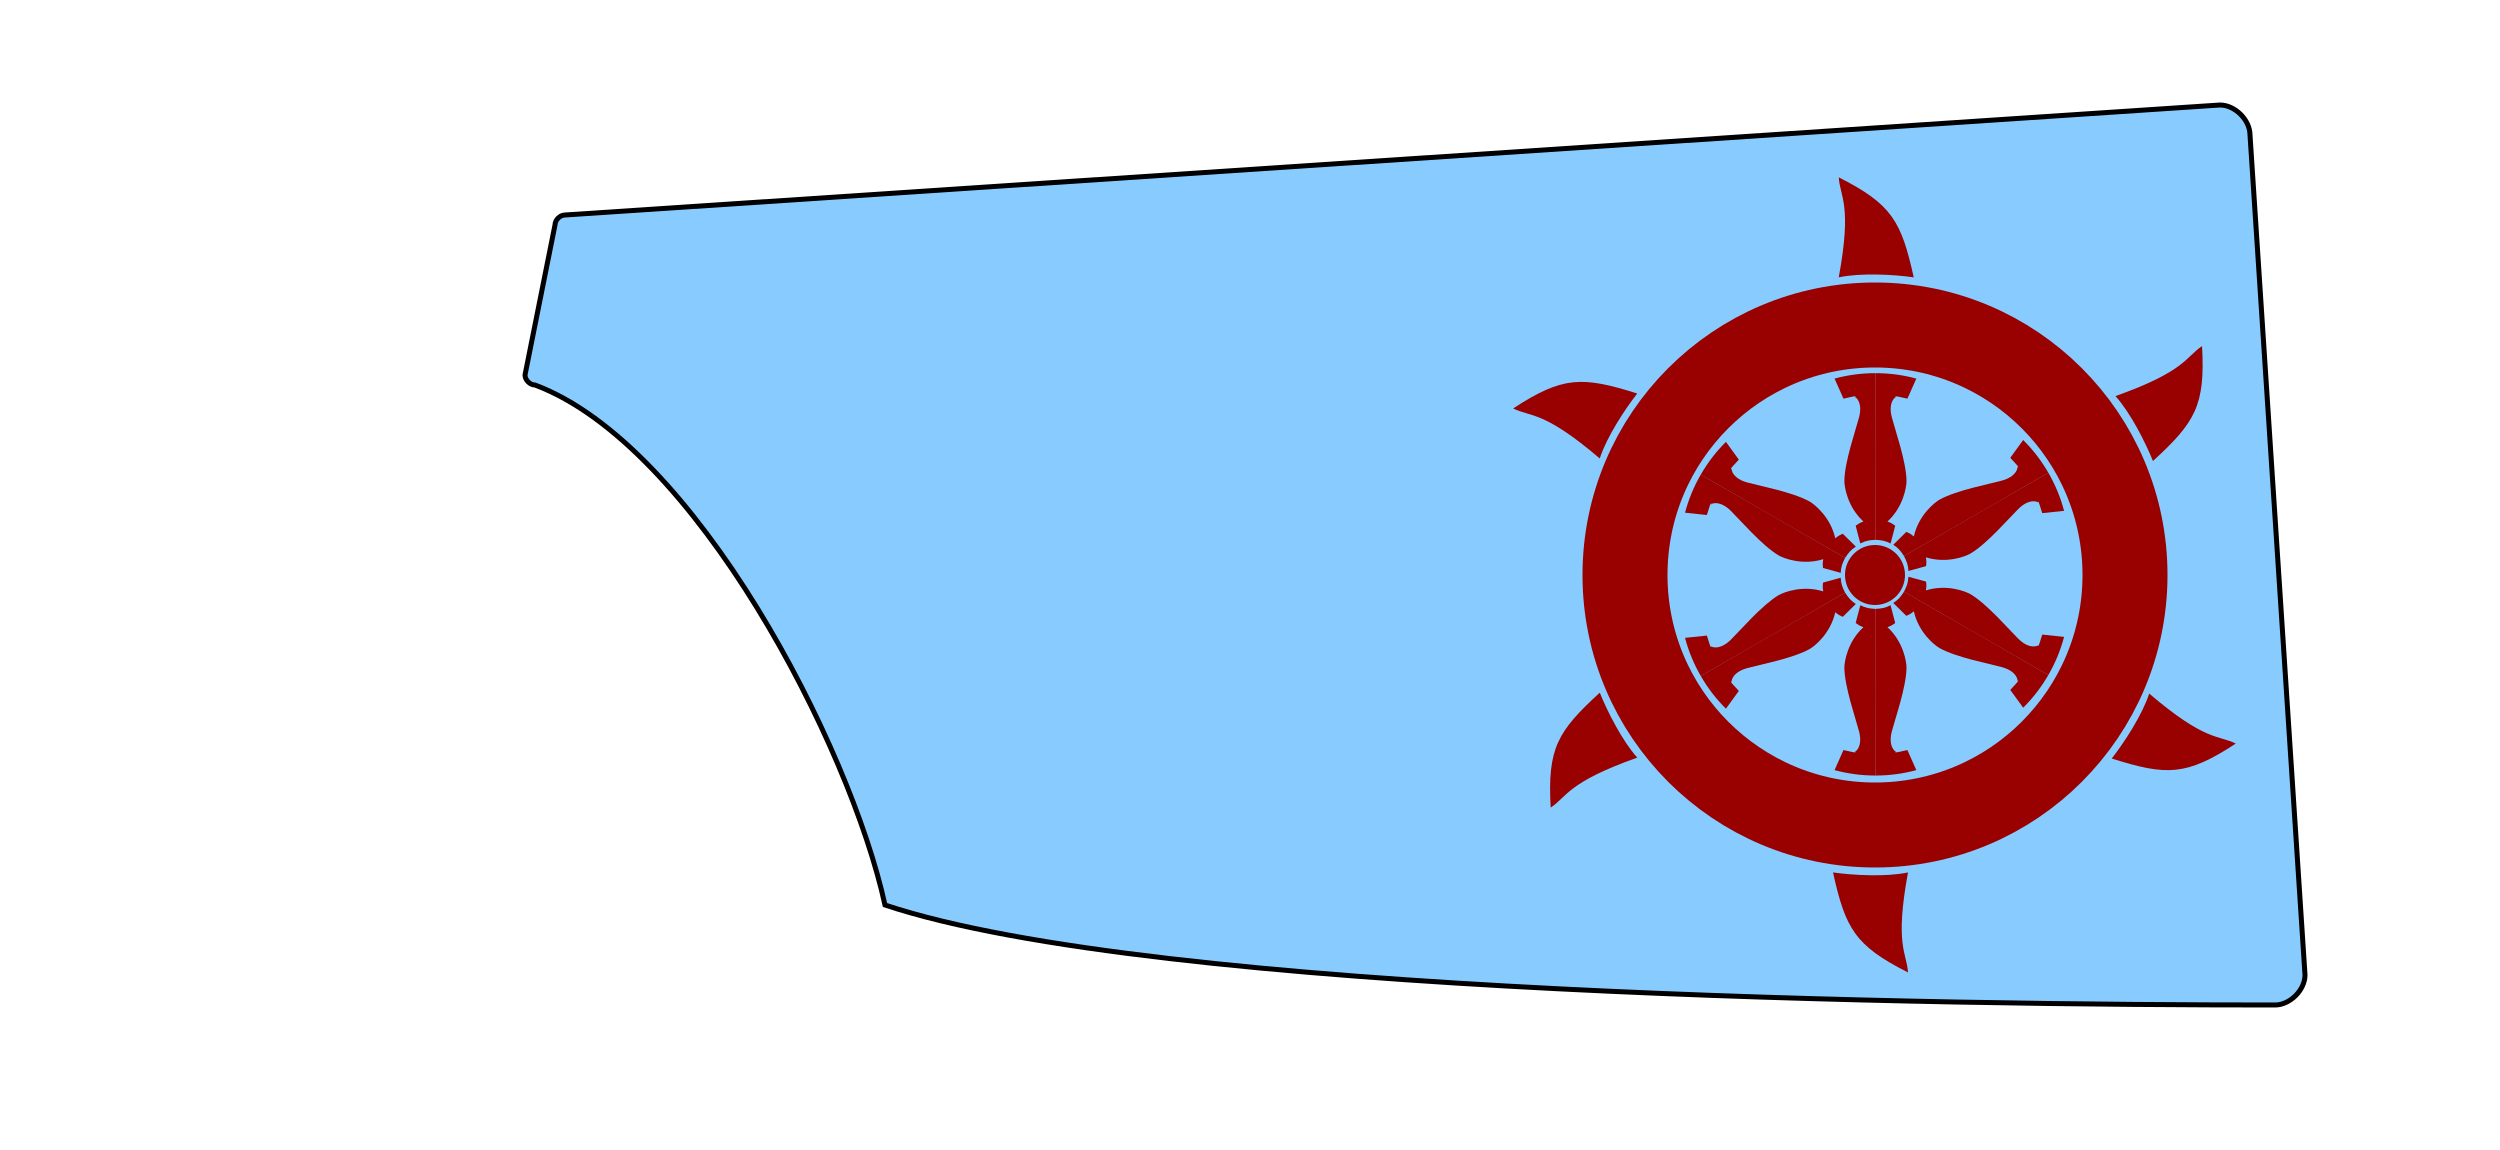 <svg xmlns="http://www.w3.org/2000/svg" xmlns:xlink="http://www.w3.org/1999/xlink" width="500" height="230" viewBox="0 0 500 230"><defs><path id="spoonPath" d="M 105,75 C 105,76 106,77 107,77 C 139,89 170,149 177,181 C 231,199 389,201 455,201 C 458,201 461,198 461,195 L 450,27 C 450,24 447,21 444,21 L 113,43 C 112,43 111,44 111,45  Z"></path><clipPath id="spoonClip"><use xlink:href="#spoonPath"></use></clipPath></defs><g><use xlink:href="#spoonPath" style="stroke:black;stroke-width:1;fill:#8cf"></use><g clip-rule="nonzero" clip-path="url(#spoonClip)"><g><circle cx="375" cy="115" r="50" stroke="#900" stroke-width="17" fill="#8cf"></circle><circle cx="375" cy="115" r="6" stroke-width="0" fill="#900"></circle><g transform="translate(367.625,55.595)" id="WheelSpike"><path fill="#900" stroke-width="0" d="M 0.125,-0.125 C 2.824,-14.718 0.38,-16.165 0.125,-20.125 C 10.773,-14.748 12.636,-11.317 15.125,-0.125 C 11.115,-0.701 4.457,-1.054 0.125,-0.125 z"></path></g><use x="0" y="0" xlink:href="#WheelSpike" transform="matrix(0.5,0.866,-0.866,0.5,287.253,-266.991)" width="200" height="230"></use><use x="0" y="0" xlink:href="#WheelSpike" transform="matrix(-0.5,0.866,-0.866,-0.5,661.753,-152.022)" width="200" height="230"></use><use x="0" y="0" xlink:href="#WheelSpike" transform="matrix(0.5,-0.866,0.866,0.5,88.037,382.428)" width="200" height="230"></use><use x="0" y="0" xlink:href="#WheelSpike" transform="matrix(-0.5,-0.866,0.866,-0.5,463.295,497.73)" width="200" height="230"></use><use x="0" y="0" xlink:href="#WheelSpike" transform="matrix(-1,0,0,-1,749.351,229.956)" width="200" height="230"></use><g id="WheelHub" transform="matrix(1,0,0,0.981,0,1.738)"><g id="HalfHub" transform="matrix(1,0,0,0.989,356.815,75.282)"><path style="fill:#990000;stroke-width:0" d="M 18.266,-0.987 C 21.039,-0.987 23.811,-0.614 26.453,0.132 L 24.666,4.268 C 21.291,3.45 22.542,3.874 22.227,4.109 C 23.011,3.489 20.597,4.34 21.544,8.091 C 22.213,10.745 24.43,17.211 24.488,21.197 C 24.506,22.464 23.84,26.616 20.682,29.594 C 20.882,29.729 21.238,29.687 22.227,30.46 L 21.303,34.119 C 20.159,33.536 19.533,33.444 18.266,33.368 C 18.242,31.995 18.258,-0.163 18.266,-0.987 z"></path></g><use height="230" width="500" transform="matrix(-1,0,0,1,750.177,0)" xlink:href="#HalfHub" y="0" x="0"></use></g><use x="0" y="0" xlink:href="#WheelHub" transform="matrix(-0.5,0.866,-0.866,-0.5,661.843,-152.508)" width="200" height="230"></use><use x="0" y="0" xlink:href="#WheelHub" transform="matrix(0.5,0.866,-0.866,0.5,286.754,-267.6)" width="200" height="230"></use><use x="0" y="0" xlink:href="#WheelHub" transform="matrix(-1,0,0,-1,750.177,229.741)" width="200" height="230"></use><use x="0" y="0" xlink:href="#WheelHub" transform="matrix(-0.5,-0.866,0.866,-0.5,463.069,497.341)" width="200" height="230"></use><use x="0" y="0" xlink:href="#WheelHub" id="use4966" transform="matrix(0.5,-0.866,0.866,0.5,87.981,382.426)" width="200" height="230"></use></g></g></g></svg>